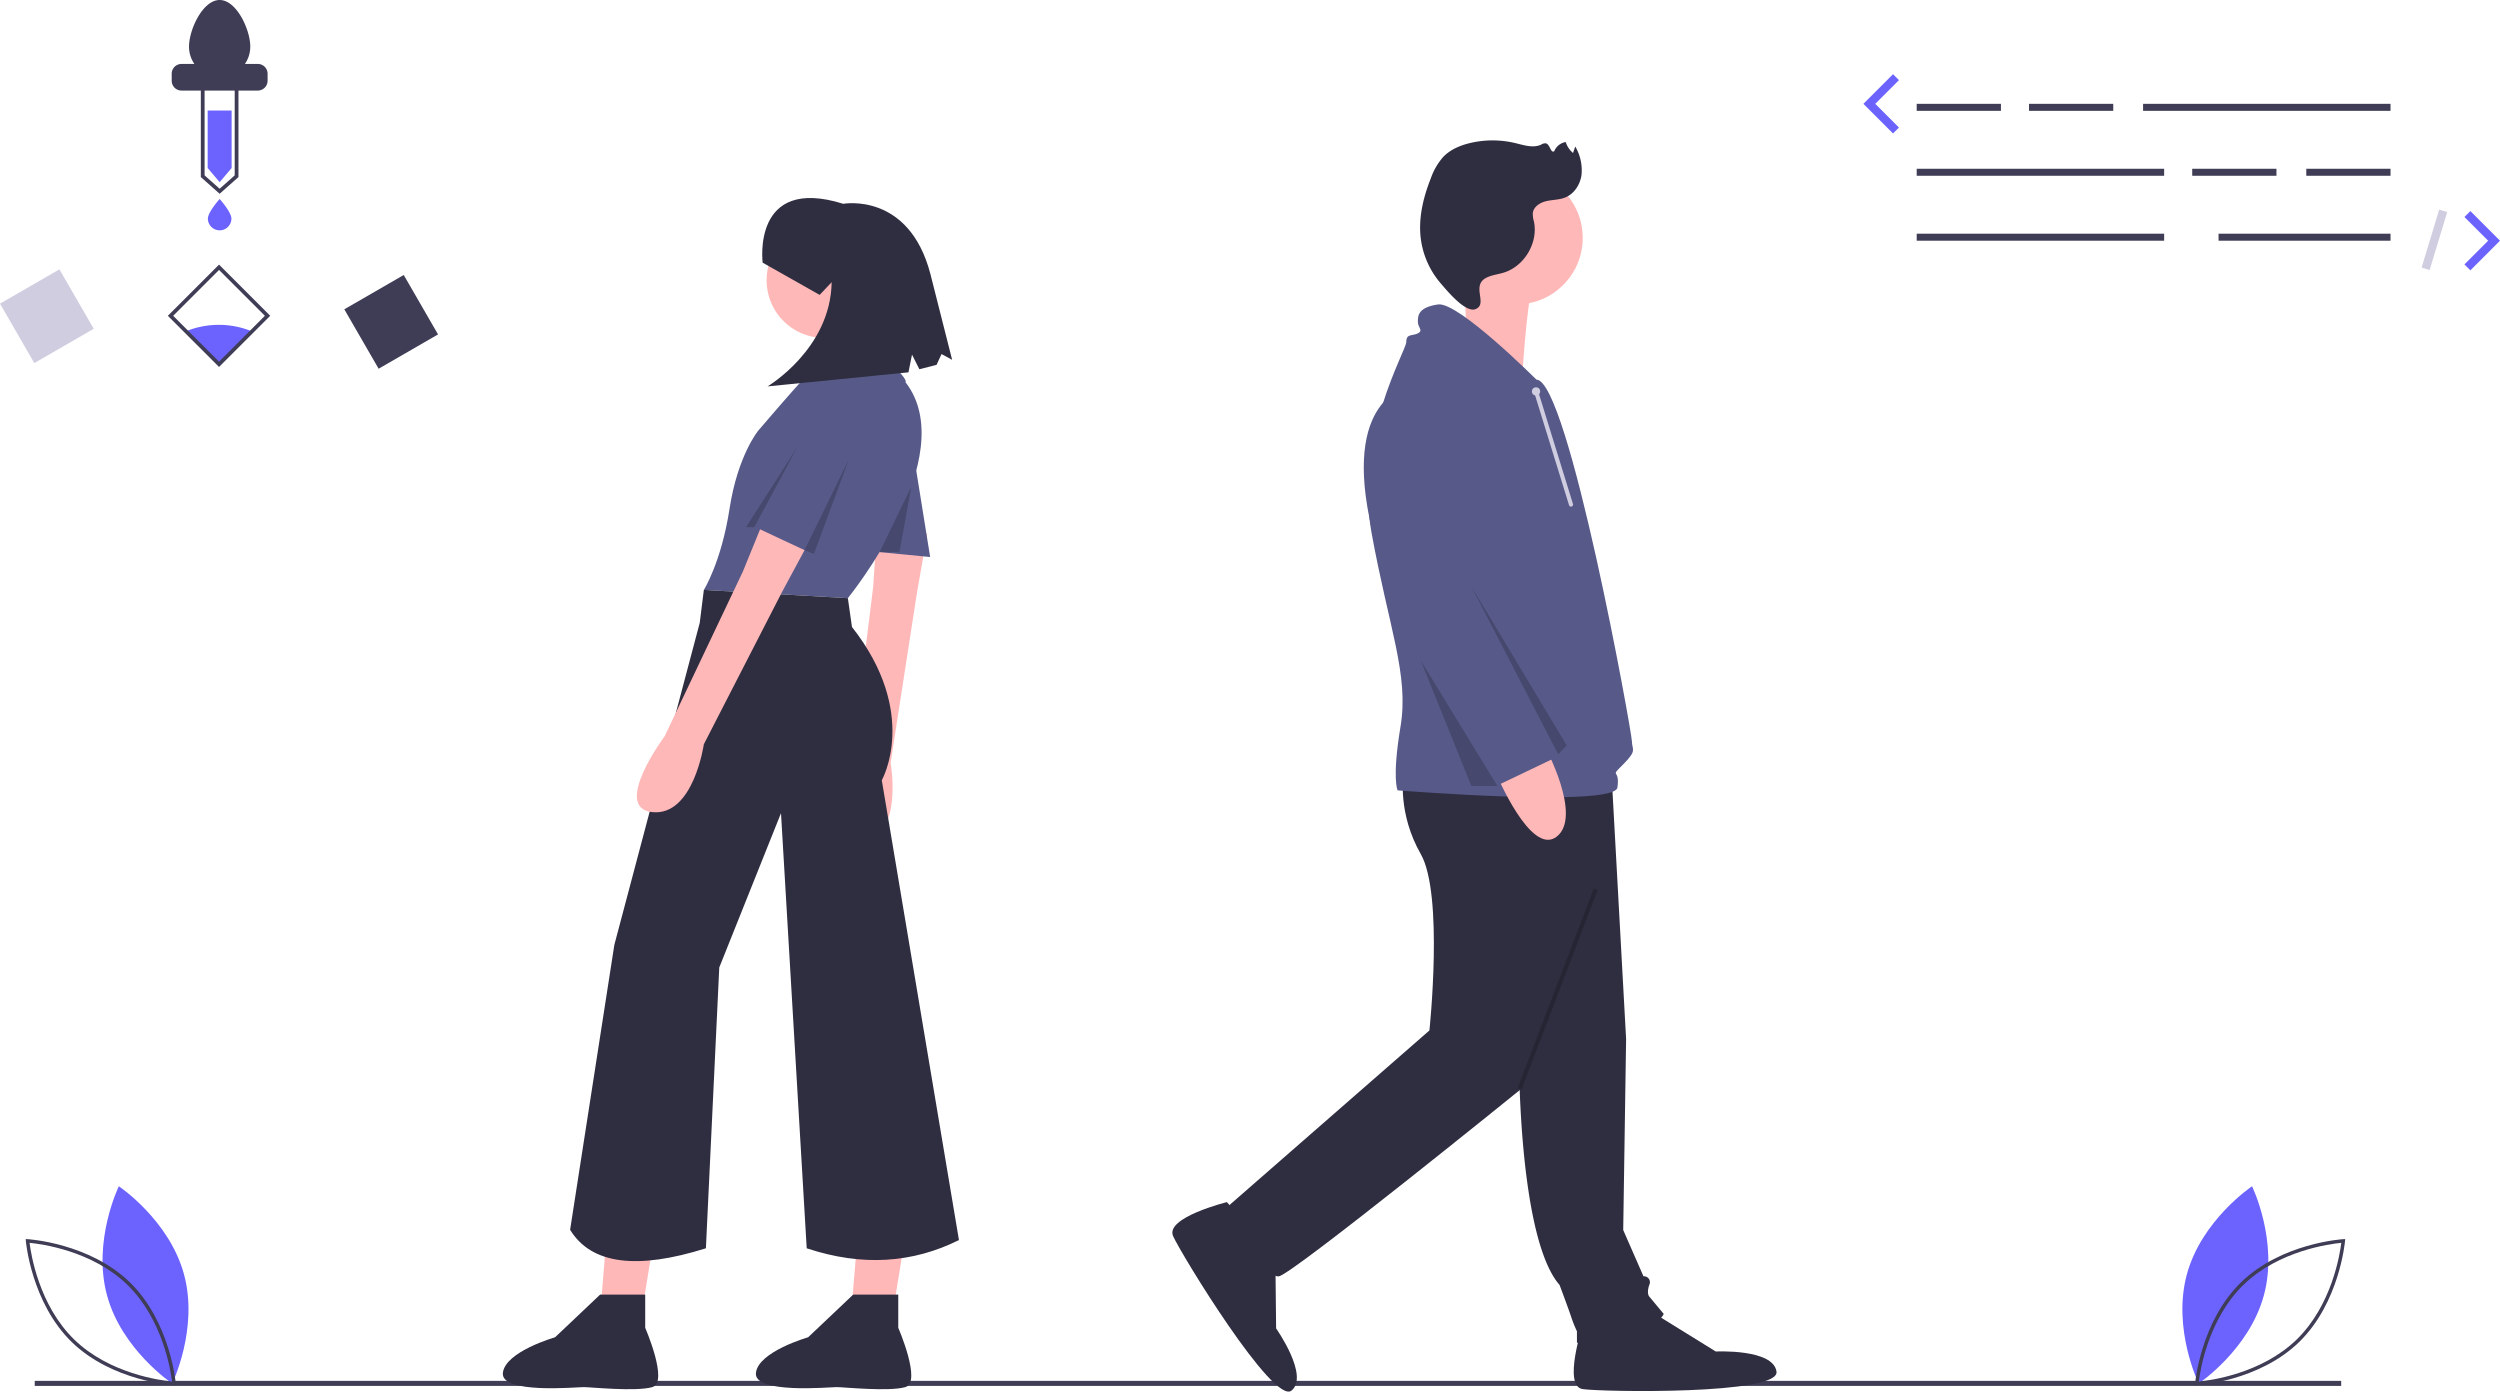 <svg id="af8c1fce-8fa6-4c7f-8be2-90aae8b19c8f" data-name="Layer 1" xmlns="http://www.w3.org/2000/svg" width="991.776" height="552.062" viewBox="0 0 991.776 552.062"><title>unDraw_1000</title><rect x="13.776" y="547.805" width="915" height="2" fill="#3f3d56"/><path d="M706.749,595.379s0,69.996,16.065,88.355c0,0,3.442,9.18,4.59,12.622a48.247,48.247,0,0,0,2.295,5.737v4.59s30.982-3.442,34.424-11.475l-5.737-6.885s-1.147-1.147,0-4.59a2.357,2.357,0,0,0-2.295-3.442L748.058,661.932l1.147-75.733-5.737-104.42-49.341-2.295Z" transform="translate(-104.112 -173.969)" fill="#2f2e41"/><path d="M731.993,699.799s-8.032,24.097,0,25.244,78.028,2.295,76.881-6.885-24.097-8.032-24.097-8.032L760.68,695.209Z" transform="translate(-104.112 -173.969)" fill="#2f2e41"/><path d="M660.85,481.779s-2.295,14.917,6.885,30.982,3.442,69.996,3.442,69.996L589.707,653.9s16.065,27.539,21.802,26.392,96.388-74.586,96.388-74.586L743.468,486.369Z" transform="translate(-104.112 -173.969)" fill="#2f2e41"/><path d="M590.826,650.86s-24.653,6.116-21.322,13.515,39.834,67.134,46.973,61.25-6.116-24.653-6.116-24.653l-.301-28.339Z" transform="translate(-104.112 -173.969)" fill="#2f2e41"/><circle cx="601.489" cy="94.38" r="26.392" fill="#ffb8b8"/><path d="M684.836,277.661l1.167,33.961,22.207,8.774s2.178-34.774,5.252-36.702S684.836,277.661,684.836,277.661Z" transform="translate(-104.112 -173.969)" fill="#ffb8b8"/><path d="M713.634,324.575S682.652,293.594,674.62,294.741s-8.032,4.59-8.032,6.885,2.295,3.442,0,4.59-4.59,0-4.59,3.442-20.655,37.867-13.77,75.733S663.145,441.618,659.703,462.272s-1.147,25.244-1.147,25.244,86.06,6.885,87.208-1.147-3.442-3.442,2.295-9.18,3.442-5.737,3.442-9.18S726.256,324.575,713.634,324.575Z" transform="translate(-104.112 -173.969)" fill="#575a89"/><path d="M697.569,480.632s13.77,33.277,24.097,25.244-4.59-35.572-4.59-35.572Z" transform="translate(-104.112 -173.969)" fill="#ffb8b8"/><path d="M664.292,326.87s-26.96,3.087-16.922,52.606S696.422,486.369,696.422,486.369l26.392-12.622-34.424-67.701,8.032-42.456S701.012,323.428,664.292,326.87Z" transform="translate(-104.112 -173.969)" fill="#575a89"/><polygon points="583.704 232.651 621.57 295.762 618.128 299.204 583.704 232.651" opacity="0.2"/><polygon points="563.66 262.061 594.031 311.826 583.704 311.826 563.66 262.061" opacity="0.2"/><path d="M693.656,284.208c2.137-1.13,4.618-1.363,6.931-2.065,8.274-2.512,13.816-11.865,12.047-20.329a10.373,10.373,0,0,1-.435-3.35c.309-2.507,2.874-4.124,5.334-4.699s5.077-.491,7.427-1.415c3.63-1.426,6.041-5.156,6.563-9.021a18.634,18.634,0,0,0-2.489-11.231l-.888,2.557a9.483,9.483,0,0,1-2.903-4.342,5.981,5.981,0,0,0-4.557,3.664c-1.426.841-1.631-2.612-3.207-3.122a2.829,2.829,0,0,0-1.966.485c-3.174,1.48-6.862.215-10.267-.606a38.648,38.648,0,0,0-17.941-.021c-3.919.935-7.799,2.563-10.603,5.456a25.442,25.442,0,0,0-4.96,8.523c-3.008,7.57-4.995,15.761-4.002,23.846a33.753,33.753,0,0,0,7.954,17.884c2.271,2.617,9.681,11.746,13.744,10.189C694.545,294.656,687.641,287.388,693.656,284.208Z" transform="translate(-104.112 -173.969)" fill="#2f2e41"/><rect x="679.674" y="565.527" width="84.734" height="1.633" transform="translate(-168.54 865.19) rotate(-69.123)" opacity="0.2"/><circle cx="609.359" cy="155.274" r="1.632" fill="#d0cde1"/><line x1="609.359" y1="155.274" x2="623.234" y2="200.164" fill="#d0cde1"/><path d="M727.346,374.949a.816.816,0,0,1-.78-.575l-13.875-44.89a.816.816,0,1,1,1.559-.482l13.875,44.89a.817.817,0,0,1-.78,1.057Z" transform="translate(-104.112 -173.969)" fill="#d0cde1"/><polygon points="241.269 482.563 237.188 532.35 252.696 532.35 260.858 482.563 241.269 482.563" fill="#ffb8b8"/><polygon points="340.843 482.563 336.762 532.35 352.27 532.35 360.432 482.563 340.843 482.563" fill="#ffb8b8"/><path d="M452.094,382.932l-1.571,23.744-8.842,71.743s-11.129,33.801,4.876,30.202,10.87-31.994,10.87-31.994l10.386-67.096,4.151-23.741Z" transform="translate(-104.112 -173.969)" fill="#ffb8b8"/><polygon points="361.656 175.271 369.002 220.977 343.7 218.528 351.046 173.638 361.656 175.271" fill="#575a89"/><circle cx="326.968" cy="111.201" r="22.853" fill="#ffb8b8"/><path d="M446.18,292.923s7.346,16.324,11.427,25.302,3.265,10.61,3.265,10.61H427.407s3.265-22.853,0-25.302S446.18,292.923,446.18,292.923Z" transform="translate(-104.112 -173.969)" fill="#ffb8b8"/><path d="M440.466,411.269s45.706-56.316,22.853-85.699c1.264-.788-7.906-11.373-13.875-8.978-1.071.43-23.669,4.897-26.934,8.162s-17.548,19.996-17.548,19.996-8.162,9.794-11.427,31.015-10.202,32.239-10.202,32.239" transform="translate(-104.112 -173.969)" fill="#575a89"/><path d="M383.334,408.005l-1.632,13.059L347.83,548.796l-17.548,113.041c8.398,13.746,26.569,15.941,53.868,7.346L389.455,557.774l24.485-61.214,10.202,172.622c22.184,7.373,42.198,5.797,60.397-3.265L453.933,483.501s15.099-26.526-11.835-60.805l-1.632-11.427" transform="translate(-104.112 -173.969)" fill="#2f2e41"/><path d="M407.819,378.622l-8.978,22.037-31.015,65.294s-21.221,28.566-4.897,30.199,20.405-26.934,20.405-26.934l31.015-60.397,11.427-21.221Z" transform="translate(-104.112 -173.969)" fill="#ffb8b8"/><path d="M360.073,687.547V700.722s9.411,21.645,2.823,23.527-24.468,0-27.292,0-32.938,2.823-31.997-5.647,20.704-14.116,20.704-14.116l17.881-16.94Z" transform="translate(-104.112 -173.969)" fill="#2f2e41"/><path d="M460.463,687.547V700.722s9.411,21.645,2.823,23.527-24.468,0-27.292,0-32.938,2.823-31.997-5.647,20.704-14.116,20.704-14.116l17.881-16.94Z" transform="translate(-104.112 -173.969)" fill="#2f2e41"/><path d="M435.569,322.306s-16.324,4.081-23.669,30.199-8.978,30.199-8.978,30.199l24.485,11.427,17.956-35.912S455.974,327.203,435.569,322.306Z" transform="translate(-104.112 -173.969)" fill="#575a89"/><path d="M406.666,278.173s-4.466-34.754,31.971-23.357c0,0,26.023-4.775,34.557,27.776l8.641,34.122L477.624,314.422l-1.963,4.292L468.836,320.442l-2.92-5.796-1.413,7.039-55.895,5.572s25.034-14.805,25.431-41.339l-4.769,5.039Z" transform="translate(-104.112 -173.969)" fill="#2f2e41"/><polygon points="336.762 182.208 319.181 218.241 322.887 219.753 336.762 182.208" opacity="0.2"/><polygon points="316.358 177.311 299.218 209.142 295.953 209.142 316.358 177.311" opacity="0.2"/><polygon points="361.515 193.11 348.946 219.036 356.825 219.036 361.515 193.11" opacity="0.2"/><rect x="760.374" y="41.189" width="33.418" height="2.785" fill="#3f3d56"/><rect x="804.931" y="41.189" width="33.418" height="2.785" fill="#3f3d56"/><rect x="869.678" y="66.948" width="33.418" height="2.785" fill="#3f3d56"/><rect x="914.931" y="66.948" width="33.418" height="2.785" fill="#3f3d56"/><rect x="850.184" y="41.189" width="98.164" height="2.785" fill="#3f3d56"/><rect x="760.374" y="66.948" width="98.164" height="2.785" fill="#3f3d56"/><rect x="760.374" y="92.708" width="98.164" height="2.785" fill="#3f3d56"/><rect x="880.121" y="92.708" width="68.228" height="2.785" fill="#3f3d56"/><polygon points="750.981 52.945 739.225 41.189 750.981 29.432 753.334 31.784 743.929 41.189 753.334 50.593 750.981 52.945" fill="#6c63ff"/><polygon points="980.019 107.25 977.667 104.897 987.072 95.492 977.667 86.087 980.019 83.735 991.776 95.492 980.019 107.25" fill="#6c63ff"/><rect x="1057.862" y="267.45" width="24.006" height="3.327" transform="translate(397.909 1040.97) rotate(-73.14)" fill="#d0cde1"/><path d="M146.559,687.827c5.845,21.607,25.865,34.988,25.865,34.988s10.544-21.65,4.699-43.256-25.865-34.988-25.865-34.988S140.714,666.22,146.559,687.827Z" transform="translate(-104.112 -173.969)" fill="#6c63ff"/><path d="M173.905,723.537l-.798-.044c-.243-.013-24.491-1.508-40.532-17.122-16.04-15.615-18.186-39.814-18.206-40.057l-.065-.796.798.044c.243.013,24.491,1.508,40.532,17.122,16.041,15.615,18.187,39.814,18.206,40.057Zm-58.057-56.516c.526,4.32,3.693,24.716,17.7,38.351,14.007,13.636,34.48,16.253,38.813,16.663-.526-4.321-3.693-24.716-17.7-38.351h0C140.644,670.037,120.179,667.429,115.848,667.021Z" transform="translate(-104.112 -173.969)" fill="#3f3d56"/><path d="M1002.217,687.827c-5.845,21.607-25.865,34.988-25.865,34.988s-10.544-21.65-4.699-43.256,25.865-34.988,25.865-34.988S1008.062,666.22,1002.217,687.827Z" transform="translate(-104.112 -173.969)" fill="#6c63ff"/><path d="M974.936,722.741c.02-.243,2.166-24.442,18.206-40.057,16.041-15.615,40.289-17.109,40.532-17.122l.798-.044-.065.796c-.02.243-2.166,24.443-18.206,40.057-16.041,15.615-40.289,17.109-40.532,17.122l-.798.044Zm19.179-39.058h0c-14.007,13.635-17.174,34.03-17.7,38.351,4.333-.41,24.806-3.027,38.813-16.663,14.007-13.634,17.174-34.031,17.7-38.351C1028.597,667.429,1008.132,670.037,994.115,683.683Z" transform="translate(-104.112 -173.969)" fill="#3f3d56"/><path d="M204.068,305.429,191.006,318.491l-13.114-13.114a34.69,34.69,0,0,1,26.176.052Z" transform="translate(-104.112 -173.969)" fill="#6c63ff"/><path d="M191.006,319.546l-20.306-20.297,20.306-20.306,20.298,20.306Zm-18.194-20.298,18.194,18.187,18.187-18.187-18.187-18.194Z" transform="translate(-104.112 -173.969)" fill="#3f3d56"/><polygon points="91.892 66.647 87.136 72.266 82.381 66.647 82.381 43.856 91.892 43.856 91.892 66.647" fill="#6c63ff"/><path d="M206.382,199.332h-5.109a12.095,12.095,0,0,0,2.128-6.869c0-6.712-5.441-18.494-12.153-18.494s-12.153,11.782-12.153,18.494a12.094,12.094,0,0,0,2.128,6.869h-5.109a3.9,3.9,0,0,0-3.888,3.888v2.791a3.9,3.9,0,0,0,3.888,3.888h30.267a3.9,3.9,0,0,0,3.888-3.888v-2.791A3.9,3.9,0,0,0,206.382,199.332Z" transform="translate(-104.112 -173.969)" fill="#3f3d56"/><path d="M195.914,260.68a4.666,4.666,0,0,1-9.332,0c0-2.577,4.666-7.777,4.666-7.777S195.914,258.103,195.914,260.68Z" transform="translate(-104.112 -173.969)" fill="#6c63ff"/><path d="M191.248,250.843l-7.464-6.635V205.06h14.928v39.148Zm-5.971-7.305,5.971,5.308,5.971-5.308v-36.985H185.277Z" transform="translate(-104.112 -173.969)" fill="#3f3d56"/><rect x="245.686" y="288.043" width="27.22" height="27.22" transform="translate(530.568 259.276) rotate(150)" fill="#3f3d56"/><rect x="109.094" y="285.804" width="27.22" height="27.22" transform="translate(274.564 323.394) rotate(150)" fill="#d0cde1"/></svg>